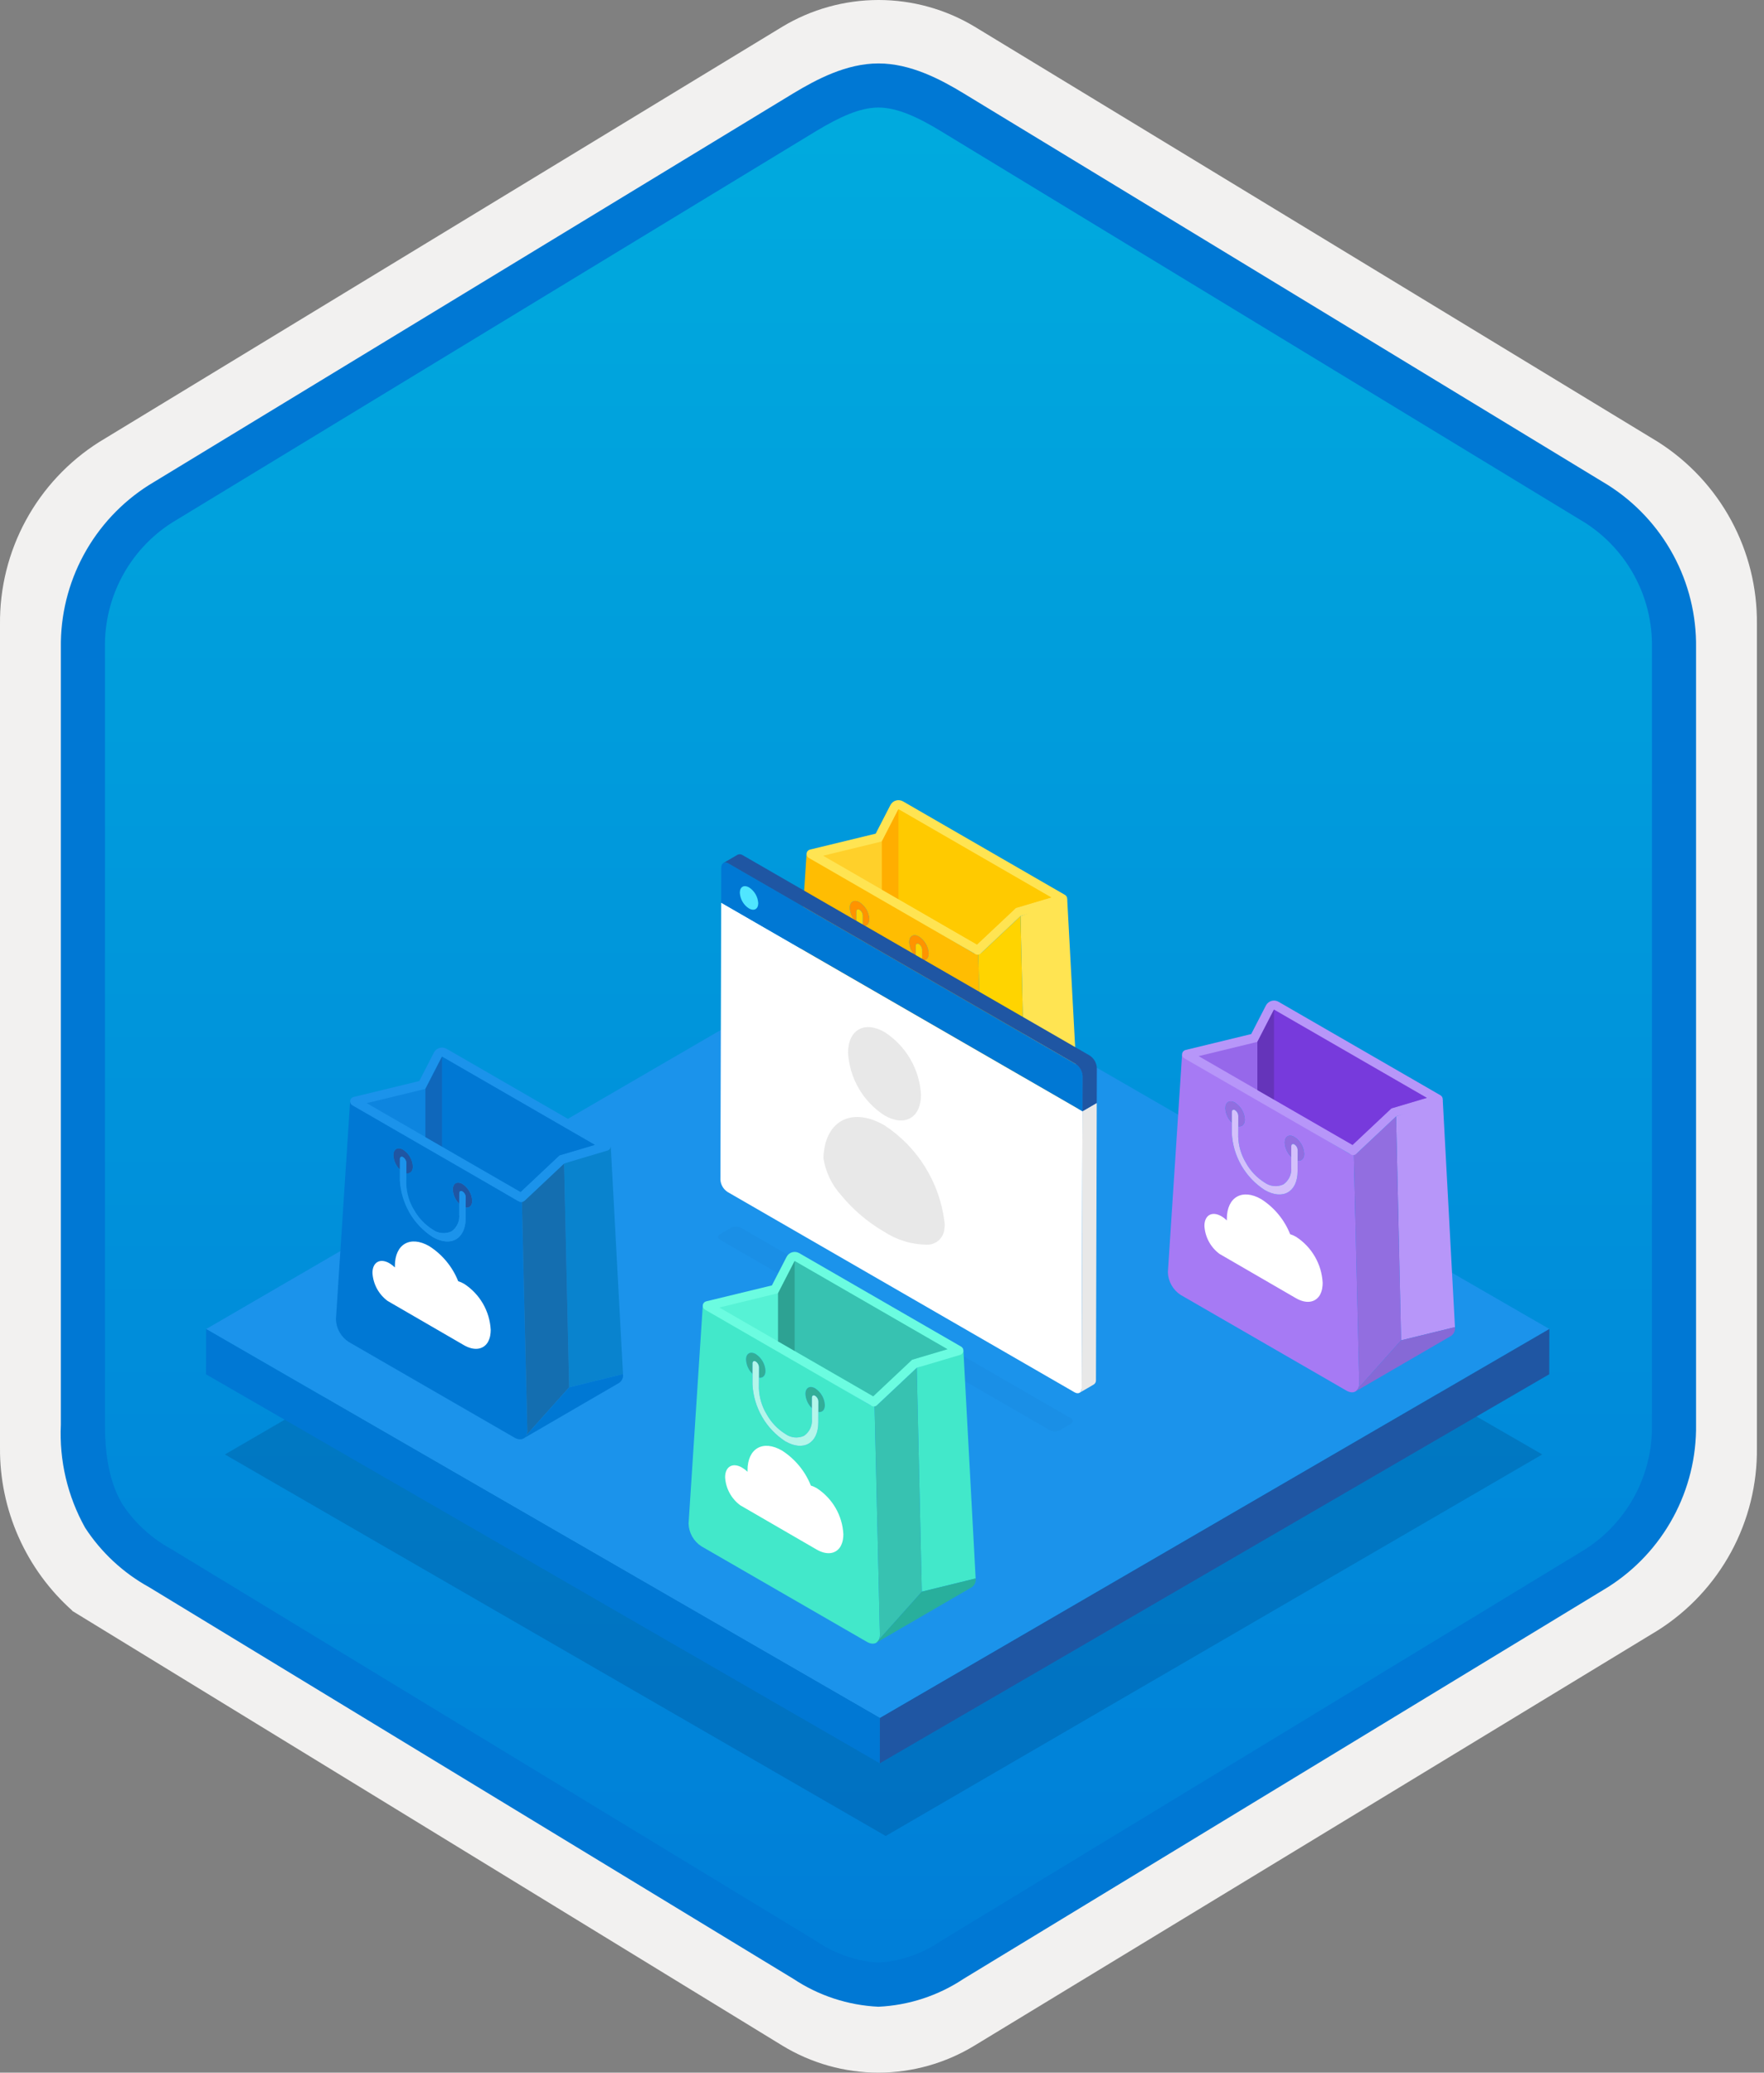 <svg width="160" height="188" viewBox="0 0 160 188" fill="none" xmlns="http://www.w3.org/2000/svg">
<rect x="0" y="0" width="160" height="188" fill="#808080" stroke="none"/>
<g clip-path="url(#clip0)">
<path d="M79.678 188C82.759 187.994 85.78 187.141 88.408 185.534L150.384 147.874C153.165 146.11 155.449 143.665 157.019 140.771C158.589 137.876 159.394 134.628 159.356 131.336V56.621C159.392 53.328 158.587 50.081 157.017 47.187C155.447 44.293 153.163 41.848 150.384 40.083L88.408 2.423C85.775 0.838 82.759 0 79.686 0C76.612 0 73.596 0.838 70.963 2.423L8.988 40.098C6.205 41.86 3.918 44.305 2.345 47.199C0.772 50.093 -0.035 53.342 4.1431e-06 56.636V131.336C-0.019 134.119 0.556 136.874 1.686 139.418C2.816 141.962 4.474 144.236 6.552 146.089V146.115L70.963 185.549C73.588 187.149 76.603 187.996 79.678 188V188ZM80.326 6.952C82.278 6.952 84.755 8.165 86.465 9.209L147.222 46.403C150.974 48.688 153.09 55.284 153.09 60.035L152.458 131.336C152.458 136.087 149.259 140.355 145.506 142.64L85.11 179.021C81.676 181.109 78.885 181.109 75.451 179.021L14.243 142.549C10.49 140.265 7.472 136.072 7.472 131.336V57.688C7.504 55.323 8.113 53.001 9.246 50.925C10.379 48.848 12.001 47.079 13.972 45.771L74.548 9.209C76.258 8.165 78.374 6.952 80.326 6.952Z" fill="#F2F1F0"/>
<path fill-rule="evenodd" clip-rule="evenodd" d="M87.576 10.534C85.206 9.06 82.47 8.279 79.678 8.279C76.887 8.279 74.151 9.06 71.78 10.534L15.645 44.865C13.119 46.477 11.047 48.707 9.625 51.345C8.203 53.982 7.479 56.939 7.52 59.935V128.038C7.48 131.034 8.206 133.991 9.627 136.628C11.049 139.265 13.121 141.495 15.645 143.108L71.78 177.439C74.151 178.913 76.887 179.694 79.678 179.694C82.47 179.694 85.206 178.913 87.576 177.439L143.711 143.108C146.236 141.496 148.307 139.265 149.729 136.628C151.151 133.991 151.877 131.034 151.837 128.038V59.935C151.875 56.94 151.149 53.984 149.727 51.347C148.305 48.71 146.234 46.479 143.711 44.865L87.576 10.534Z" fill="url(#paint0_linear)"/>
<path fill-rule="evenodd" clip-rule="evenodd" d="M79.678 9.754C81.362 9.754 83.244 10.62 85.311 11.878L143.777 47.42C145.668 48.633 147.218 50.31 148.278 52.291C149.339 54.273 149.875 56.492 149.837 58.739V129.217C149.875 131.464 149.339 133.683 148.278 135.664C147.218 137.645 145.668 139.322 143.777 140.535L85.312 176.077L85.311 176.078C83.641 177.217 81.696 177.888 79.678 178.021C77.661 177.888 75.716 177.217 74.046 176.078L74.045 176.077L15.582 140.537L15.58 140.536C13.792 139.572 12.267 138.185 11.138 136.496C10.161 134.893 9.52 132.678 9.52 129.217V58.739C9.482 56.492 10.018 54.273 11.079 52.292C12.139 50.311 13.688 48.634 15.58 47.42L74.037 11.883L74.041 11.881C76.124 10.628 77.985 9.754 79.678 9.754ZM87.391 8.461L145.855 44.002C148.333 45.572 150.368 47.751 151.765 50.331C153.162 52.91 153.876 55.805 153.837 58.739V129.217C153.876 132.151 153.162 135.045 151.765 137.625C150.368 140.205 148.333 142.384 145.855 143.954L87.39 179.495C85.096 181.02 82.43 181.893 79.678 182.021C76.926 181.893 74.261 181.02 71.967 179.495H71.966L13.502 143.953L13.499 143.952C11.164 142.659 9.181 140.814 7.723 138.578C6.128 135.725 5.365 132.482 5.52 129.217V58.739C5.481 55.805 6.194 52.91 7.592 50.331C8.989 47.751 11.024 45.572 13.502 44.002L71.967 8.46L71.975 8.455C74.066 7.198 76.773 5.754 79.678 5.754C82.564 5.754 85.282 7.177 87.391 8.461V8.461Z" fill="#0078D4"/>
<path opacity="0.2" d="M139.887 131.926L80.337 166.533L20.398 131.927L79.948 97.32L139.887 131.926Z" fill="#003067"/>
<path d="M140.532 120.547L79.81 155.835L18.698 120.552L79.42 85.264L140.532 120.547Z" fill="#1B93EB"/>
<path d="M140.532 120.547L140.52 124.653L79.798 159.941L79.81 155.835L140.532 120.547Z" fill="#1F56A3"/>
<path d="M79.81 155.834L79.798 159.94L18.686 124.657L18.698 120.551L79.81 155.834Z" fill="#0078D4"/>
<path d="M51.165 105.534L51.625 125.84L56.508 124.642L55.399 104.006L51.165 105.534Z" fill="#0983CE"/>
<path d="M36.568 104.282C36.824 104.449 37.038 104.674 37.191 104.939C37.344 105.205 37.432 105.502 37.448 105.808C37.447 106.251 37.198 106.485 36.853 106.424L36.856 105.466C36.85 105.365 36.821 105.267 36.771 105.18C36.72 105.093 36.65 105.018 36.566 104.963C36.403 104.869 36.274 104.946 36.274 105.13L36.271 106.089C35.916 105.745 35.705 105.279 35.678 104.786C35.68 104.225 36.077 103.999 36.568 104.282Z" fill="#1F56A3"/>
<path d="M41.954 107.393C42.21 107.559 42.424 107.785 42.577 108.05C42.73 108.315 42.818 108.613 42.834 108.918C42.833 109.362 42.584 109.596 42.239 109.535L42.242 108.576C42.236 108.475 42.207 108.377 42.157 108.29C42.106 108.203 42.036 108.129 41.952 108.074C41.789 107.98 41.66 108.056 41.66 108.24L41.657 109.199C41.304 108.855 41.093 108.39 41.067 107.898C41.069 107.337 41.466 107.111 41.954 107.393Z" fill="#1F56A3"/>
<path d="M47.824 129.688C47.84 130.455 47.311 130.774 46.653 130.394L31.63 121.721C31.285 121.498 31 121.194 30.798 120.837C30.596 120.48 30.483 120.079 30.47 119.668L31.755 99.924L46.969 108.924L47.336 108.904L47.824 129.688ZM42.239 109.535C42.584 109.596 42.833 109.362 42.834 108.919C42.818 108.613 42.73 108.315 42.577 108.05C42.424 107.785 42.21 107.56 41.954 107.393C41.466 107.111 41.069 107.338 41.067 107.898C41.093 108.39 41.304 108.855 41.657 109.199L41.654 110.157C41.685 110.454 41.635 110.754 41.51 111.025C41.385 111.296 41.189 111.529 40.943 111.699C40.671 111.824 40.37 111.874 40.071 111.844C39.773 111.815 39.487 111.706 39.244 111.53C38.535 111.087 37.951 110.47 37.547 109.738C37.117 109.026 36.877 108.215 36.85 107.383L36.853 106.425C37.198 106.486 37.447 106.252 37.448 105.809C37.432 105.503 37.344 105.206 37.191 104.94C37.038 104.675 36.824 104.45 36.567 104.283C36.077 104 35.68 104.226 35.678 104.787C35.705 105.28 35.916 105.746 36.271 106.09L36.268 107.047C36.322 108.079 36.62 109.084 37.137 109.98C37.654 110.875 38.376 111.636 39.242 112.199C40.892 113.151 42.231 112.385 42.236 110.493L42.239 109.535" fill="#0078D4"/>
<path d="M41.952 108.074C42.036 108.129 42.106 108.203 42.157 108.29C42.207 108.378 42.236 108.476 42.242 108.576L42.239 109.535L42.236 110.493C42.231 112.385 40.892 113.151 39.242 112.199C38.376 111.636 37.654 110.875 37.137 109.98C36.62 109.084 36.322 108.079 36.268 107.047L36.271 106.09L36.273 105.13C36.274 104.947 36.403 104.87 36.566 104.964C36.65 105.019 36.72 105.093 36.77 105.181C36.821 105.268 36.85 105.366 36.856 105.467L36.853 106.425L36.85 107.383C36.877 108.215 37.117 109.026 37.547 109.738C37.951 110.47 38.535 111.087 39.244 111.53C39.487 111.706 39.773 111.814 40.071 111.844C40.37 111.874 40.67 111.824 40.943 111.699C41.189 111.529 41.385 111.296 41.51 111.025C41.635 110.754 41.684 110.454 41.654 110.157L41.657 109.199L41.66 108.24C41.66 108.056 41.789 107.98 41.952 108.074Z" fill="#1B93EB"/>
<path d="M51.165 105.533L47.577 108.91L47.336 108.935L47.824 129.688C47.844 129.838 47.822 129.99 47.763 130.129C47.703 130.268 47.606 130.387 47.483 130.476L51.625 125.839L51.165 105.533Z" fill="#146EB0"/>
<path d="M32.069 99.503L38.028 98.057L39.362 95.465C39.413 95.366 39.483 95.279 39.569 95.208C39.655 95.137 39.754 95.084 39.861 95.053C39.967 95.022 40.079 95.012 40.19 95.025C40.3 95.038 40.407 95.074 40.503 95.13L55.194 103.611C55.263 103.651 55.319 103.711 55.355 103.783C55.391 103.854 55.405 103.935 55.396 104.015C55.387 104.095 55.354 104.17 55.302 104.231C55.251 104.293 55.182 104.338 55.105 104.36L51.165 105.532L47.558 108.926C47.494 108.986 47.412 109.024 47.324 109.035C47.236 109.045 47.148 109.026 47.071 108.982L31.961 100.258C31.89 100.217 31.832 100.156 31.797 100.082C31.761 100.008 31.748 99.925 31.76 99.844C31.771 99.763 31.807 99.687 31.862 99.626C31.917 99.566 31.989 99.523 32.069 99.503V99.503Z" fill="#1B93EB"/>
<path opacity="0.5" d="M33.26 100.06L38.587 98.768L40.093 95.842L53.956 103.846L50.744 104.801L47.218 108.119L33.26 100.06Z" fill="#0078D4"/>
<path d="M38.587 98.768V103.136L47.218 108.119L50.744 104.801L53.956 103.846L40.093 95.842L38.587 98.768Z" fill="#0078D4"/>
<path d="M56.508 124.641L51.625 125.839L47.716 130.215C47.665 130.322 47.585 130.413 47.483 130.475L56.168 125.429C56.29 125.34 56.387 125.22 56.447 125.082C56.507 124.943 56.528 124.79 56.508 124.641V124.641Z" fill="#0078D4"/>
<path opacity="0.5" d="M40.093 95.842V104.005L38.587 103.136V98.768L40.093 95.842Z" fill="#1F56A3"/>
<path d="M38.937 113.034C40.123 113.792 41.04 114.904 41.56 116.212C41.749 116.271 41.931 116.352 42.101 116.452C42.803 116.909 43.388 117.525 43.806 118.25C44.225 118.976 44.466 119.79 44.51 120.627C44.511 120.795 44.496 120.962 44.466 121.128C44.462 121.149 44.457 121.175 44.453 121.201C44.41 121.397 44.337 121.586 44.238 121.76C44.228 121.779 44.213 121.794 44.203 121.813C43.784 122.421 42.99 122.539 42.081 122.015L35.157 118.002C34.755 117.704 34.423 117.322 34.186 116.882C33.949 116.442 33.811 115.954 33.783 115.455C33.786 114.486 34.474 114.094 35.318 114.581C35.5 114.688 35.668 114.816 35.82 114.963C35.816 114.913 35.816 114.864 35.817 114.816C35.822 112.838 37.219 112.042 38.937 113.034Z" fill="white"/>
<path d="M92.565 83.093L93.025 103.398L97.908 102.2L96.799 81.564L92.565 83.093Z" fill="#FFE452"/>
<path d="M77.967 81.841C78.224 82.008 78.438 82.233 78.591 82.498C78.744 82.763 78.832 83.061 78.848 83.367C78.847 83.81 78.598 84.044 78.253 83.983L78.256 83.024C78.25 82.924 78.221 82.826 78.171 82.738C78.12 82.651 78.05 82.577 77.966 82.522C77.803 82.428 77.674 82.504 77.674 82.688L77.671 83.647C77.316 83.303 77.105 82.838 77.078 82.344C77.08 81.784 77.477 81.558 77.967 81.841Z" fill="#FF9300"/>
<path d="M83.354 84.951C83.61 85.118 83.824 85.343 83.977 85.608C84.13 85.874 84.218 86.171 84.234 86.477C84.233 86.92 83.984 87.154 83.639 87.093L83.642 86.135C83.636 86.034 83.607 85.936 83.557 85.849C83.506 85.761 83.436 85.687 83.352 85.632C83.189 85.538 83.06 85.615 83.06 85.799L83.057 86.757C82.704 86.413 82.493 85.949 82.467 85.456C82.469 84.896 82.866 84.67 83.354 84.951Z" fill="#FF9300"/>
<path d="M89.224 107.246C89.24 108.013 88.711 108.333 88.053 107.953L73.03 99.279C72.685 99.056 72.4 98.753 72.198 98.396C71.995 98.038 71.883 97.637 71.869 97.227L73.155 77.482L88.369 86.483L88.736 86.463L89.224 107.246ZM83.639 87.094C83.984 87.154 84.233 86.92 84.234 86.477C84.218 86.171 84.13 85.874 83.977 85.609C83.824 85.344 83.61 85.118 83.354 84.951C82.866 84.67 82.469 84.896 82.467 85.457C82.493 85.949 82.704 86.413 83.057 86.758L83.054 87.715C83.084 88.013 83.034 88.312 82.909 88.584C82.784 88.855 82.589 89.088 82.343 89.258C82.07 89.382 81.769 89.433 81.471 89.403C81.172 89.373 80.887 89.265 80.644 89.089C79.935 88.646 79.351 88.029 78.947 87.297C78.517 86.585 78.276 85.774 78.25 84.942L78.253 83.984C78.598 84.045 78.847 83.811 78.848 83.367C78.832 83.062 78.744 82.764 78.591 82.499C78.438 82.234 78.224 82.009 77.967 81.842C77.477 81.559 77.08 81.785 77.078 82.346C77.105 82.839 77.316 83.304 77.671 83.648L77.668 84.606C77.722 85.638 78.02 86.643 78.537 87.538C79.054 88.434 79.775 89.194 80.642 89.758C82.292 90.71 83.631 89.944 83.636 88.051L83.639 87.094" fill="#FFBD02"/>
<path d="M83.352 85.632C83.436 85.688 83.506 85.762 83.557 85.849C83.607 85.936 83.636 86.034 83.642 86.135L83.639 87.094L83.636 88.051C83.631 89.944 82.292 90.71 80.642 89.757C79.775 89.194 79.054 88.434 78.537 87.538C78.02 86.643 77.722 85.638 77.668 84.606L77.671 83.648L77.673 82.689C77.674 82.505 77.803 82.429 77.965 82.523C78.05 82.578 78.12 82.652 78.17 82.739C78.221 82.827 78.25 82.924 78.255 83.025L78.253 83.984L78.25 84.942C78.276 85.773 78.517 86.585 78.947 87.297C79.351 88.029 79.935 88.646 80.644 89.088C80.887 89.265 81.172 89.373 81.471 89.403C81.769 89.432 82.07 89.382 82.343 89.257C82.589 89.088 82.784 88.855 82.909 88.584C83.034 88.312 83.085 88.012 83.054 87.715L83.057 86.757L83.06 85.799C83.06 85.615 83.189 85.538 83.352 85.632Z" fill="#FFD400"/>
<path d="M92.565 83.092L88.977 86.468L88.736 86.493L89.224 107.246C89.244 107.396 89.222 107.549 89.162 107.687C89.103 107.826 89.006 107.946 88.883 108.034L93.025 103.398L92.565 83.092Z" fill="#FFD400"/>
<path d="M73.469 77.062L79.428 75.616L80.762 73.024C80.813 72.925 80.883 72.837 80.969 72.766C81.055 72.695 81.154 72.643 81.261 72.612C81.367 72.58 81.479 72.571 81.59 72.584C81.7 72.597 81.807 72.633 81.903 72.688L96.593 81.17C96.663 81.21 96.719 81.269 96.755 81.341C96.791 81.413 96.805 81.494 96.796 81.573C96.787 81.653 96.754 81.728 96.702 81.79C96.651 81.851 96.582 81.896 96.505 81.919L92.565 83.091L88.958 86.484C88.894 86.545 88.812 86.583 88.724 86.593C88.636 86.603 88.548 86.585 88.471 86.541L73.361 77.817C73.29 77.776 73.232 77.714 73.197 77.641C73.161 77.567 73.148 77.484 73.159 77.403C73.171 77.321 73.207 77.246 73.262 77.185C73.317 77.124 73.389 77.081 73.469 77.062V77.062Z" fill="#FFE452"/>
<path opacity="0.5" d="M74.66 77.618L79.987 76.325L81.492 73.4L95.356 81.404L92.144 82.359L88.618 85.677L74.66 77.618Z" fill="#FFBD02"/>
<path d="M79.987 76.325V80.693L88.618 85.677L92.144 82.359L95.356 81.404L81.492 73.4L79.987 76.325Z" fill="#FFCA00"/>
<path d="M97.908 102.199L93.025 103.397L89.116 107.773C89.065 107.881 88.984 107.971 88.883 108.034L97.568 102.987C97.69 102.899 97.787 102.779 97.847 102.64C97.907 102.501 97.928 102.349 97.908 102.199Z" fill="#FFCA00"/>
<path opacity="0.5" d="M81.492 73.4V81.563L79.987 80.693V76.325L81.492 73.4Z" fill="#FF9300"/>
<path d="M80.337 90.593C81.522 91.351 82.44 92.463 82.96 93.771C83.149 93.83 83.33 93.91 83.501 94.011C84.203 94.467 84.788 95.083 85.206 95.809C85.625 96.534 85.866 97.349 85.91 98.185C85.91 98.353 85.896 98.521 85.866 98.686C85.862 98.708 85.857 98.733 85.853 98.759C85.809 98.956 85.737 99.144 85.638 99.319C85.628 99.338 85.613 99.353 85.603 99.371C85.183 99.98 84.39 100.098 83.481 99.573L76.557 95.56C76.155 95.263 75.823 94.88 75.586 94.44C75.348 94 75.211 93.513 75.183 93.014C75.186 92.044 75.874 91.652 76.717 92.139C76.9 92.246 77.068 92.375 77.22 92.522C77.216 92.471 77.216 92.423 77.216 92.375C77.222 90.397 78.619 89.601 80.337 90.593Z" fill="white"/>
<path d="M70.614 84.877L69.722 84.363L65.414 81.875L65.343 106.994C65.355 107.219 65.42 107.438 65.533 107.633C65.645 107.828 65.802 107.994 65.991 108.118L69.649 110.23V110.23L70.54 110.744V110.744L97.46 126.286C97.817 126.493 98.111 126.325 98.112 125.914L98.184 100.795L70.614 84.877Z" fill="white"/>
<path d="M97.544 96.493C97.733 96.616 97.89 96.782 98.003 96.977C98.115 97.172 98.18 97.391 98.193 97.616L98.184 100.796L65.414 81.876L65.423 78.696C65.424 78.285 65.712 78.115 66.076 78.324L97.544 96.493ZM67.937 82.402C68.394 82.666 68.771 82.458 68.772 81.926C68.756 81.639 68.673 81.36 68.529 81.111C68.385 80.862 68.184 80.651 67.943 80.495C67.485 80.231 67.109 80.439 67.107 80.971C67.121 81.259 67.203 81.539 67.348 81.788C67.492 82.037 67.694 82.247 67.937 82.402Z" fill="#0078D4"/>
<path d="M67.942 80.495C68.184 80.651 68.384 80.862 68.529 81.111C68.673 81.359 68.756 81.639 68.772 81.925C68.771 82.458 68.394 82.665 67.937 82.401C67.694 82.247 67.492 82.037 67.348 81.787C67.203 81.539 67.121 81.258 67.107 80.971C67.109 80.439 67.485 80.231 67.942 80.495Z" fill="#50E6FF"/>
<path d="M98.184 100.795L98.112 125.914C98.121 125.994 98.107 126.075 98.073 126.148C98.04 126.221 97.988 126.284 97.922 126.331L99.216 125.578C99.282 125.532 99.334 125.469 99.368 125.396C99.401 125.323 99.415 125.242 99.407 125.162L99.478 100.043L98.184 100.795Z" fill="#E8E8E8"/>
<path d="M98.838 95.741L67.37 77.573C67.304 77.525 67.226 77.495 67.145 77.487C67.063 77.478 66.981 77.492 66.907 77.526L65.612 78.279C65.687 78.244 65.769 78.231 65.85 78.239C65.932 78.247 66.01 78.277 66.076 78.325L97.544 96.493C97.733 96.617 97.89 96.782 98.003 96.978C98.115 97.173 98.18 97.392 98.193 97.617L98.184 100.796L99.478 100.044L99.487 96.865C99.475 96.64 99.41 96.421 99.297 96.225C99.184 96.03 99.027 95.864 98.838 95.741V95.741Z" fill="#1F56A3"/>
<path d="M80.245 93.622C81.202 94.243 82 95.081 82.572 96.069C83.145 97.057 83.475 98.166 83.538 99.306C83.532 101.4 82.055 102.232 80.223 101.174C79.264 100.553 78.465 99.713 77.891 98.725C77.317 97.736 76.985 96.626 76.921 95.485C76.927 93.401 78.413 92.564 80.245 93.622Z" fill="#E8E8E8"/>
<path d="M80.221 102.07C81.708 103.045 82.966 104.332 83.906 105.842C84.846 107.352 85.446 109.049 85.664 110.814C85.695 111.012 85.694 111.214 85.662 111.412C85.645 111.82 85.468 112.205 85.169 112.483C84.871 112.762 84.474 112.911 84.066 112.899C82.688 112.887 81.341 112.478 80.189 111.722C78.703 110.859 77.382 109.737 76.291 108.409C75.448 107.476 74.892 106.319 74.69 105.078C74.683 104.858 74.698 104.639 74.737 104.423C75.096 101.53 77.419 100.453 80.221 102.07Z" fill="#E8E8E8"/>
<g opacity="0.2">
<path opacity="0.2" d="M97.109 128.631C97.164 128.65 97.212 128.686 97.245 128.733C97.279 128.781 97.297 128.838 97.296 128.896C97.296 128.954 97.277 129.01 97.243 129.057C97.209 129.105 97.161 129.14 97.106 129.158L96.136 129.722C95.995 129.794 95.839 129.833 95.681 129.833C95.523 129.834 95.367 129.797 95.226 129.726L65.333 112.467C65.077 112.32 65.076 112.084 65.33 111.936L66.3 111.372C66.442 111.3 66.599 111.262 66.758 111.262C66.918 111.262 67.075 111.3 67.217 111.372L97.109 128.631Z" fill="#003067"/>
</g>
<path d="M83.151 124.067L83.61 144.373L88.494 143.175L87.385 122.539L83.151 124.067Z" fill="#42E8CA"/>
<path d="M68.553 122.817C68.81 122.984 69.023 123.209 69.176 123.475C69.329 123.74 69.418 124.037 69.434 124.343C69.433 124.786 69.184 125.02 68.838 124.96L68.841 124.001C68.836 123.9 68.806 123.802 68.756 123.715C68.706 123.628 68.635 123.553 68.551 123.498C68.388 123.404 68.26 123.481 68.259 123.665L68.256 124.624C67.902 124.28 67.69 123.814 67.664 123.321C67.665 122.761 68.063 122.534 68.553 122.817Z" fill="#32AE98"/>
<path d="M73.939 125.928C74.196 126.095 74.409 126.32 74.563 126.585C74.716 126.85 74.804 127.148 74.82 127.453C74.819 127.897 74.57 128.131 74.225 128.07L74.228 127.111C74.222 127.011 74.193 126.913 74.142 126.825C74.092 126.738 74.022 126.664 73.937 126.609C73.775 126.515 73.646 126.591 73.645 126.775L73.643 127.734C73.29 127.39 73.079 126.925 73.053 126.433C73.054 125.873 73.452 125.646 73.939 125.928Z" fill="#32AE98"/>
<path d="M79.81 148.223C79.826 148.99 79.297 149.309 78.639 148.929L63.615 140.256C63.271 140.033 62.985 139.73 62.783 139.372C62.581 139.015 62.468 138.614 62.455 138.203L63.741 118.459L78.954 127.459L79.322 127.439L79.81 148.223ZM74.225 128.07C74.57 128.131 74.819 127.897 74.82 127.454C74.804 127.148 74.716 126.85 74.563 126.585C74.409 126.32 74.196 126.095 73.939 125.928C73.451 125.646 73.054 125.873 73.053 126.433C73.079 126.926 73.29 127.39 73.643 127.734L73.64 128.692C73.67 128.989 73.62 129.289 73.495 129.56C73.37 129.831 73.174 130.064 72.929 130.234C72.656 130.359 72.355 130.409 72.057 130.379C71.758 130.35 71.473 130.241 71.23 130.065C70.521 129.622 69.937 129.006 69.533 128.274C69.102 127.561 68.862 126.75 68.836 125.918L68.838 124.961C69.184 125.021 69.433 124.787 69.434 124.344C69.418 124.038 69.329 123.741 69.176 123.476C69.023 123.21 68.81 122.985 68.553 122.818C68.063 122.535 67.665 122.762 67.664 123.322C67.69 123.815 67.902 124.281 68.256 124.625L68.254 125.582C68.308 126.615 68.606 127.62 69.123 128.515C69.64 129.41 70.361 130.171 71.228 130.734C72.877 131.686 74.217 130.92 74.222 129.028L74.225 128.07" fill="#42E8CA"/>
<path d="M73.937 126.609C74.022 126.664 74.092 126.738 74.142 126.826C74.193 126.913 74.222 127.011 74.228 127.111L74.225 128.07L74.222 129.028C74.217 130.92 72.878 131.686 71.228 130.734C70.361 130.171 69.64 129.41 69.123 128.515C68.606 127.619 68.308 126.615 68.254 125.582L68.256 124.625L68.259 123.666C68.26 123.482 68.388 123.405 68.551 123.499C68.635 123.554 68.706 123.629 68.756 123.716C68.806 123.803 68.836 123.901 68.841 124.002L68.838 124.96L68.836 125.918C68.862 126.75 69.102 127.561 69.533 128.273C69.937 129.006 70.521 129.622 71.23 130.065C71.473 130.241 71.758 130.35 72.057 130.379C72.355 130.409 72.656 130.359 72.929 130.234C73.175 130.064 73.37 129.831 73.495 129.56C73.62 129.289 73.67 128.989 73.64 128.692L73.643 127.734L73.645 126.775C73.646 126.592 73.775 126.515 73.937 126.609Z" fill="#B3F6EA"/>
<path d="M83.151 124.068L79.562 127.445L79.322 127.47L79.81 148.223C79.829 148.373 79.808 148.525 79.748 148.664C79.688 148.803 79.592 148.923 79.469 149.011L83.611 144.374L83.151 124.068Z" fill="#37C2B1"/>
<path d="M64.055 118.038L70.014 116.593L71.348 114C71.398 113.901 71.469 113.814 71.555 113.743C71.64 113.672 71.74 113.619 71.846 113.588C71.953 113.557 72.065 113.547 72.175 113.56C72.286 113.574 72.392 113.609 72.489 113.665L87.179 122.146C87.249 122.186 87.305 122.246 87.341 122.318C87.377 122.389 87.391 122.47 87.382 122.55C87.372 122.63 87.34 122.705 87.288 122.766C87.236 122.828 87.168 122.873 87.091 122.896L83.151 124.067L79.544 127.461C79.48 127.521 79.397 127.56 79.31 127.57C79.222 127.58 79.133 127.562 79.057 127.518L63.946 118.793C63.875 118.752 63.818 118.691 63.782 118.617C63.746 118.543 63.733 118.46 63.745 118.379C63.757 118.298 63.793 118.222 63.848 118.161C63.903 118.101 63.975 118.058 64.055 118.038V118.038Z" fill="#6BFCE0"/>
<path opacity="0.5" d="M65.245 118.596L70.572 117.303L72.078 114.377L85.942 122.381L82.73 123.337L79.204 126.654L65.245 118.596Z" fill="#42E8CA"/>
<path d="M70.572 117.303V121.671L79.204 126.654L82.73 123.337L85.942 122.381L72.078 114.377L70.572 117.303Z" fill="#37C2B1"/>
<path d="M88.494 143.176L83.611 144.374L79.702 148.75C79.651 148.857 79.57 148.948 79.469 149.01L88.153 143.964C88.276 143.875 88.372 143.755 88.432 143.617C88.492 143.478 88.513 143.326 88.494 143.176V143.176Z" fill="#28AF9C"/>
<path opacity="0.5" d="M72.078 114.377V122.54L70.572 121.671V117.303L72.078 114.377Z" fill="#258277"/>
<path d="M70.922 131.569C72.108 132.327 73.026 133.439 73.546 134.747C73.735 134.806 73.916 134.887 74.087 134.987C74.789 135.444 75.373 136.06 75.792 136.785C76.211 137.511 76.452 138.325 76.495 139.162C76.496 139.33 76.482 139.497 76.452 139.663C76.448 139.685 76.442 139.71 76.438 139.736C76.395 139.932 76.323 140.121 76.223 140.296C76.214 140.314 76.198 140.329 76.189 140.348C75.769 140.956 74.975 141.074 74.067 140.55L67.143 136.537C66.741 136.239 66.409 135.857 66.172 135.417C65.934 134.977 65.797 134.49 65.769 133.99C65.772 133.021 66.46 132.629 67.303 133.116C67.485 133.223 67.654 133.351 67.806 133.498C67.802 133.448 67.802 133.4 67.802 133.351C67.808 131.373 69.204 130.577 70.922 131.569Z" fill="white"/>
<path d="M126.626 101.268L127.086 121.574L131.969 120.376L130.86 99.74L126.626 101.268Z" fill="#B796F9"/>
<path d="M112.028 100.019C112.285 100.185 112.499 100.411 112.652 100.676C112.805 100.941 112.893 101.238 112.909 101.544C112.908 101.987 112.659 102.221 112.314 102.161L112.317 101.202C112.311 101.101 112.282 101.003 112.232 100.916C112.181 100.829 112.111 100.755 112.027 100.7C111.864 100.606 111.735 100.682 111.735 100.866L111.732 101.825C111.377 101.481 111.166 101.016 111.139 100.522C111.141 99.962 111.538 99.735 112.028 100.019Z" fill="#926EE0"/>
<path d="M117.415 103.129C117.671 103.296 117.885 103.521 118.038 103.786C118.191 104.051 118.279 104.349 118.295 104.655C118.294 105.098 118.045 105.332 117.7 105.271L117.703 104.312C117.697 104.212 117.668 104.114 117.618 104.027C117.567 103.939 117.497 103.865 117.413 103.81C117.25 103.716 117.121 103.792 117.121 103.976L117.118 104.935C116.765 104.591 116.554 104.126 116.528 103.634C116.53 103.074 116.927 102.847 117.415 103.129Z" fill="#926EE0"/>
<path d="M123.285 125.424C123.301 126.191 122.772 126.511 122.114 126.131L107.091 117.457C106.746 117.234 106.461 116.931 106.259 116.573C106.057 116.216 105.944 115.815 105.931 115.405L107.216 95.66L122.43 104.661L122.797 104.64L123.285 125.424ZM117.7 105.271C118.045 105.332 118.294 105.098 118.296 104.655C118.279 104.349 118.191 104.052 118.038 103.786C117.885 103.521 117.671 103.296 117.415 103.129C116.927 102.848 116.53 103.074 116.528 103.634C116.554 104.127 116.765 104.591 117.118 104.935L117.115 105.893C117.146 106.19 117.096 106.49 116.971 106.761C116.845 107.033 116.65 107.265 116.404 107.435C116.132 107.56 115.831 107.61 115.532 107.581C115.234 107.551 114.948 107.442 114.705 107.266C113.996 106.823 113.412 106.207 113.008 105.475C112.578 104.762 112.338 103.951 112.311 103.119L112.314 102.162C112.659 102.222 112.908 101.988 112.909 101.545C112.893 101.239 112.805 100.942 112.652 100.677C112.499 100.412 112.285 100.186 112.028 100.019C111.538 99.736 111.141 99.963 111.139 100.523C111.166 101.017 111.377 101.482 111.732 101.826L111.729 102.783C111.783 103.816 112.081 104.821 112.598 105.716C113.115 106.611 113.837 107.372 114.703 107.935C116.353 108.888 117.692 108.121 117.697 106.229L117.7 105.271" fill="#A67AF4"/>
<path d="M117.413 103.81C117.497 103.865 117.567 103.939 117.618 104.027C117.668 104.114 117.697 104.212 117.703 104.313L117.7 105.271L117.697 106.229C117.692 108.121 116.353 108.888 114.703 107.935C113.837 107.372 113.115 106.611 112.598 105.716C112.081 104.821 111.783 103.816 111.729 102.783L111.732 101.826L111.734 100.867C111.735 100.683 111.864 100.607 112.026 100.7C112.111 100.756 112.181 100.83 112.231 100.917C112.282 101.004 112.311 101.102 112.317 101.203L112.314 102.162L112.311 103.119C112.338 103.951 112.578 104.762 113.008 105.475C113.412 106.207 113.996 106.823 114.705 107.266C114.948 107.442 115.233 107.551 115.532 107.58C115.83 107.61 116.132 107.56 116.404 107.435C116.65 107.265 116.845 107.033 116.97 106.761C117.096 106.49 117.146 106.19 117.115 105.893L117.118 104.935L117.121 103.977C117.121 103.793 117.25 103.716 117.413 103.81Z" fill="#D4C0FB"/>
<path d="M126.626 101.27L123.037 104.646L122.797 104.671L123.285 125.424C123.305 125.574 123.283 125.726 123.223 125.865C123.164 126.004 123.067 126.124 122.944 126.212L127.086 121.575L126.626 101.27Z" fill="#926EE0"/>
<path d="M107.53 95.24L113.489 93.794L114.823 91.201C114.874 91.103 114.944 91.015 115.03 90.944C115.116 90.873 115.215 90.821 115.322 90.789C115.428 90.758 115.54 90.749 115.651 90.762C115.761 90.775 115.868 90.81 115.964 90.866L130.654 99.347C130.724 99.388 130.78 99.447 130.816 99.519C130.852 99.591 130.866 99.671 130.857 99.751C130.848 99.831 130.815 99.906 130.763 99.968C130.712 100.029 130.643 100.074 130.566 100.097L126.626 101.269L123.019 104.662C122.955 104.723 122.873 104.761 122.785 104.771C122.697 104.781 122.609 104.763 122.532 104.719L107.422 95.995C107.351 95.953 107.293 95.892 107.258 95.818C107.222 95.744 107.209 95.662 107.22 95.58C107.232 95.499 107.268 95.423 107.323 95.362C107.378 95.302 107.45 95.259 107.53 95.24V95.24Z" fill="#B796F9"/>
<path opacity="0.5" d="M108.721 95.797L114.048 94.504L115.554 91.578L129.417 99.582L126.205 100.538L122.679 103.855L108.721 95.797Z" fill="#773ADC"/>
<path d="M114.048 94.504V98.872L122.679 103.855L126.205 100.538L129.417 99.582L115.554 91.578L114.048 94.504Z" fill="#773ADC"/>
<path d="M131.969 120.377L127.086 121.575L123.177 125.951C123.126 126.058 123.046 126.149 122.945 126.212L131.629 121.165C131.751 121.077 131.848 120.957 131.908 120.818C131.968 120.679 131.989 120.527 131.969 120.377Z" fill="#8669D6"/>
<path opacity="0.5" d="M115.554 91.578V99.741L114.048 98.872V94.504L115.554 91.578Z" fill="#552F99"/>
<path d="M114.398 108.77C115.584 109.529 116.501 110.64 117.021 111.949C117.21 112.007 117.391 112.088 117.562 112.189C118.264 112.645 118.849 113.261 119.267 113.987C119.686 114.712 119.927 115.526 119.971 116.363C119.972 116.531 119.957 116.699 119.927 116.864C119.923 116.886 119.918 116.911 119.914 116.937C119.871 117.133 119.798 117.322 119.699 117.497C119.689 117.515 119.674 117.531 119.664 117.549C119.245 118.157 118.451 118.276 117.542 117.751L110.618 113.738C110.216 113.441 109.884 113.058 109.647 112.618C109.409 112.178 109.272 111.691 109.244 111.191C109.247 110.222 109.935 109.83 110.778 110.317C110.961 110.424 111.129 110.552 111.281 110.699C111.277 110.649 111.277 110.601 111.278 110.553C111.283 108.574 112.68 107.779 114.398 108.77Z" fill="white"/>
</g>
<defs>
<linearGradient id="paint0_linear" x1="79.678" y1="8.279" x2="79.678" y2="179.694" gradientUnits="userSpaceOnUse">
<stop stop-color="#00ABDE"/>
<stop offset="1" stop-color="#007ED8"/>
</linearGradient>
<clipPath id="clip0">
<rect width="159.356" height="188" fill="white"/>
</clipPath>
</defs>
</svg>
